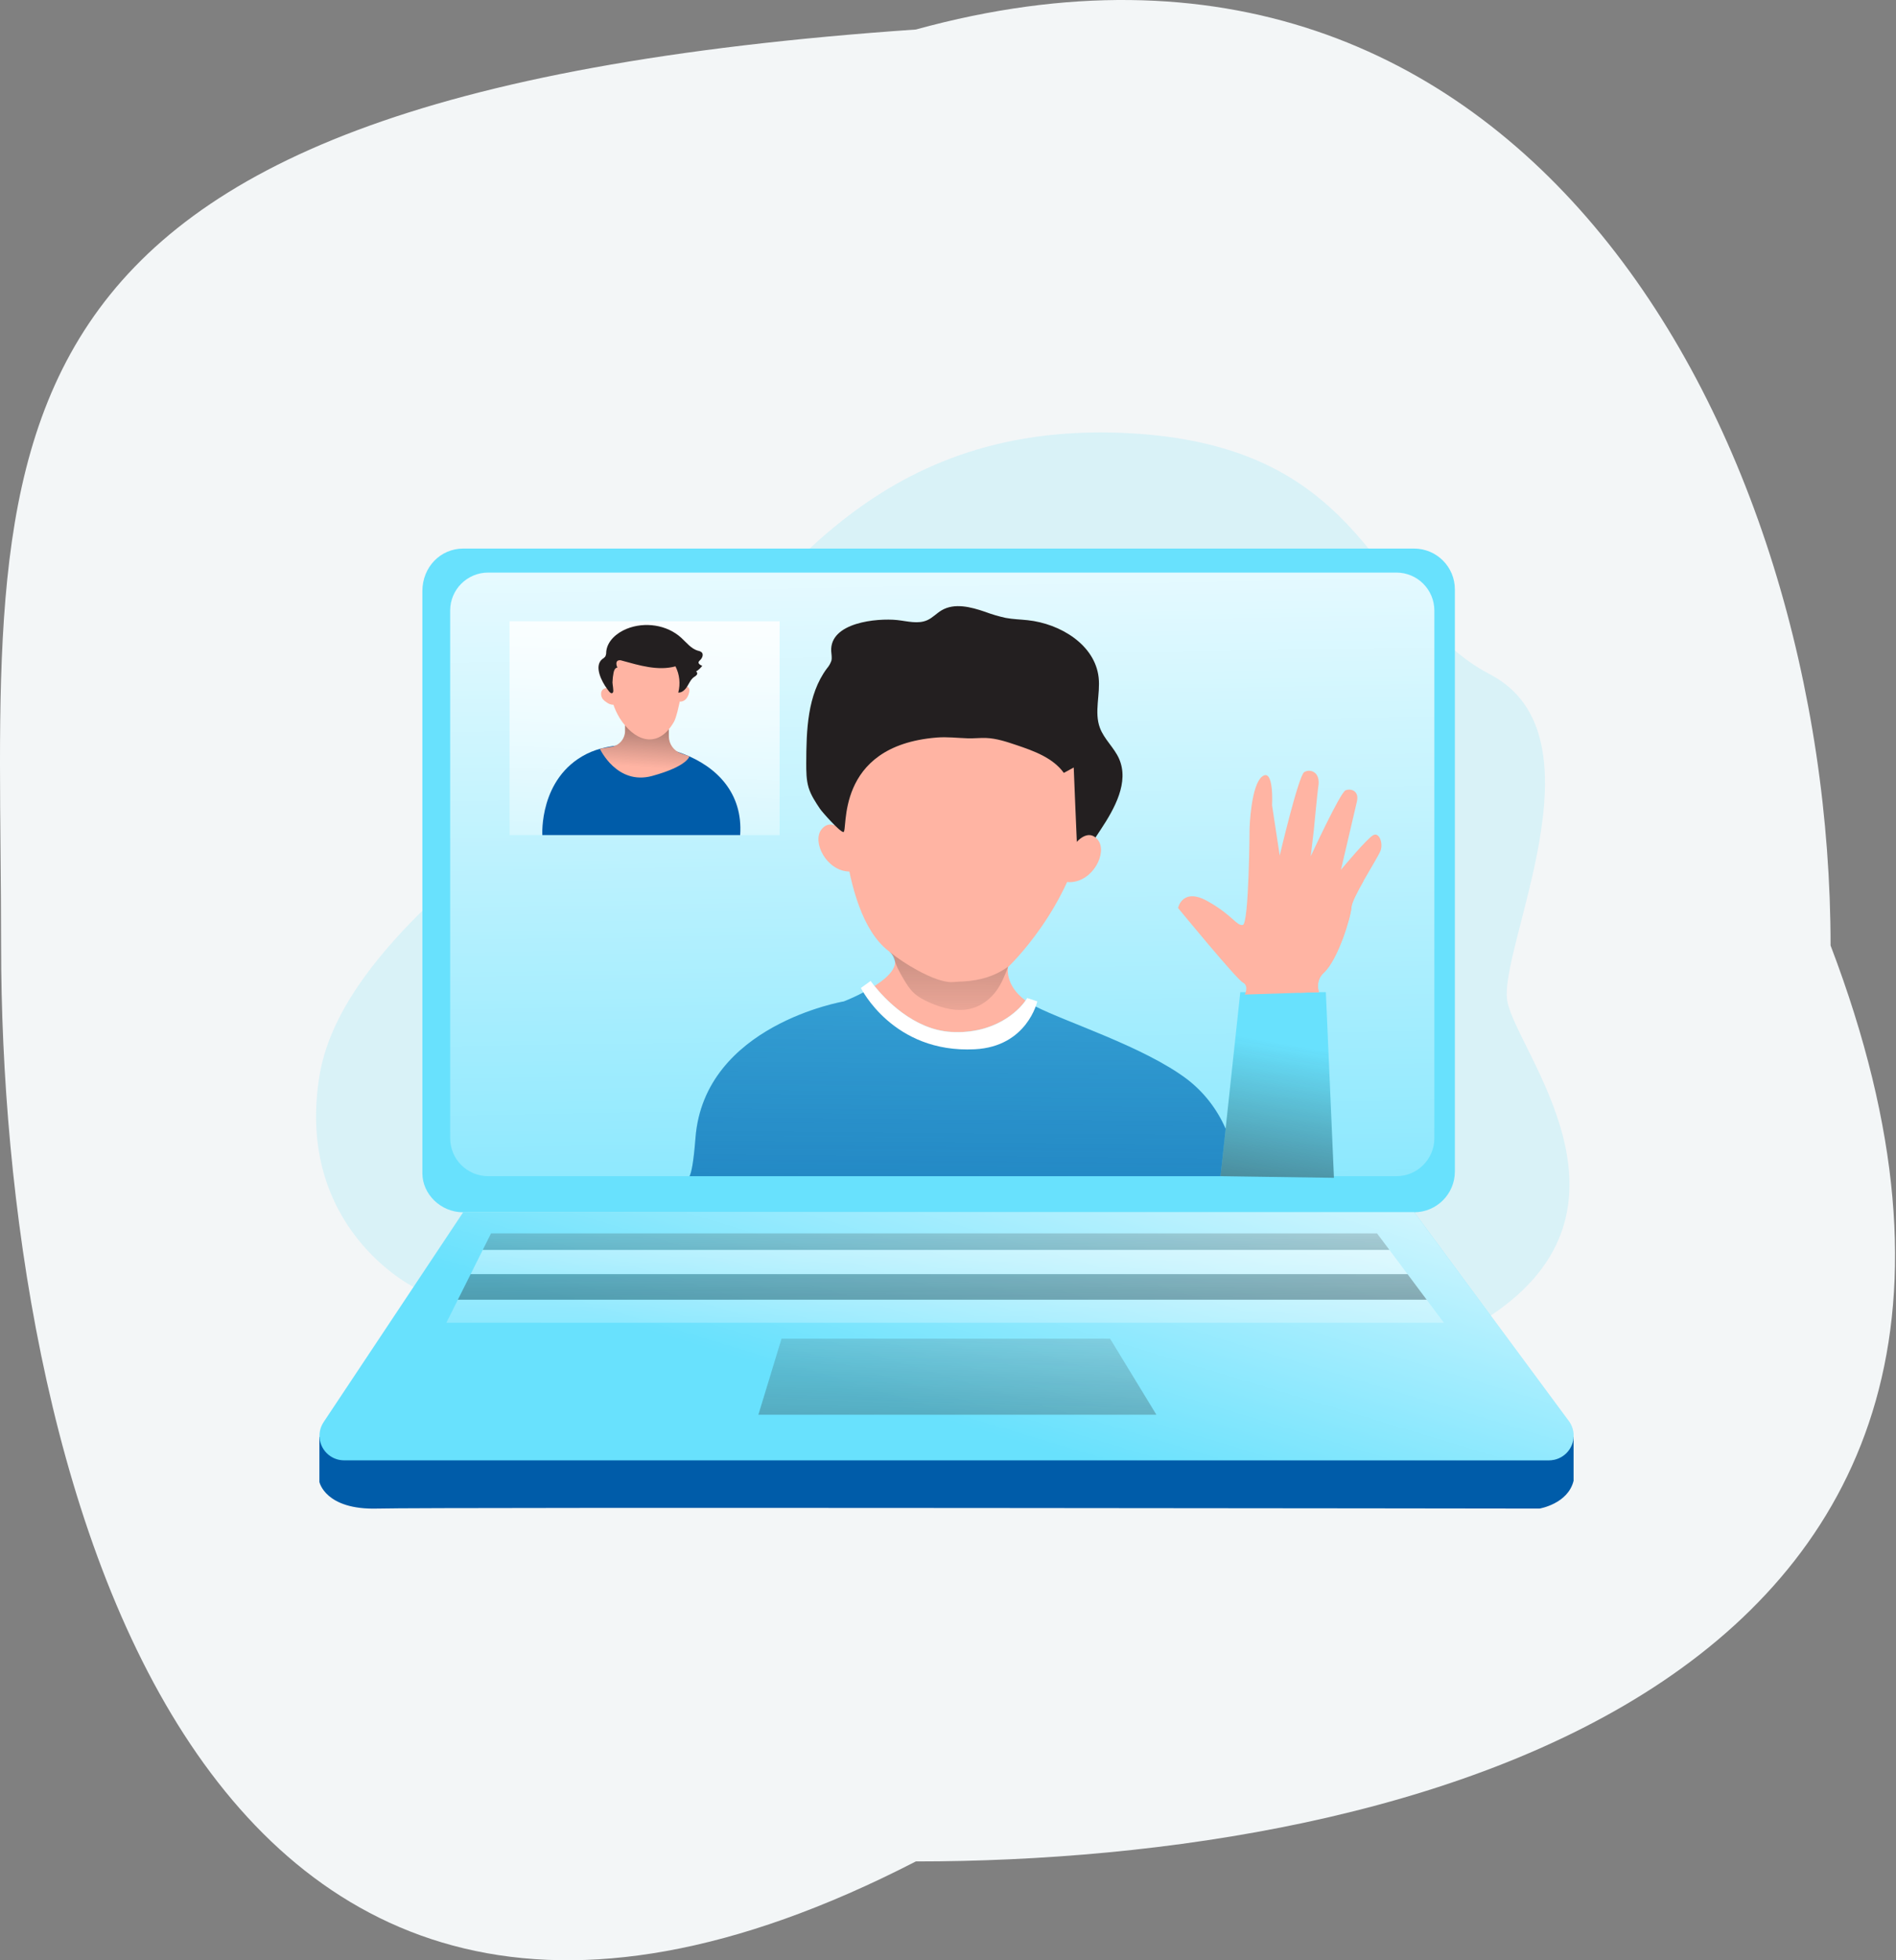 <svg width="300" height="310" viewBox="0 0 300 310" fill="none" xmlns="http://www.w3.org/2000/svg">
<rect x="0" y="0" width="300" height="310" fill="#808080" stroke="none"/>
<path d="M289.647 149.52C334.308 266.643 222.5 294.372 144.911 294.372C29.122 353.968 0.175 229.519 0.175 149.52C0.175 69.521 -10.99 15.429 144.911 4.668C241.264 -21.819 289.647 69.521 289.647 149.52Z" fill="#F3F6F7"/>
<path opacity="0.18" d="M65.433 203.522C65.433 203.522 46.666 194.215 50.537 170.195C54.408 146.174 92.393 125.23 107.305 109.519C122.217 93.812 137.668 66.806 177.615 68.458C217.562 70.11 217.023 96.888 235.765 106.65C254.503 116.412 236.866 150.327 238.522 158.45C240.178 166.572 261.326 191.11 235.869 208.055C210.412 225.004 65.437 203.518 65.437 203.518L65.433 203.522Z" fill="#68E1FD"/>
<path d="M50.538 227.244V234.361C50.538 234.361 51.444 238.815 59.745 238.571C68.05 238.327 243.594 238.571 243.594 238.571C243.594 238.571 248.086 237.838 248.984 234.178V227.244H50.538Z" fill="#005CA9"/>
<path d="M223.759 191.714H73.287C69.722 191.714 66.832 188.829 66.832 185.542V93.489C66.832 89.647 69.722 86.753 73.287 86.753H223.759C227.32 86.761 230.201 89.647 230.201 93.207V185.26C230.201 188.821 227.32 191.706 223.759 191.71V191.714Z" fill="#68E1FD"/>
<path d="M220.348 90.549H76.636C73.318 90.549 70.629 93.239 70.629 96.557V179.998C70.629 183.316 73.318 186.005 76.636 186.005H220.348C223.666 186.005 226.355 183.316 226.355 179.998V96.557C226.355 93.239 223.666 90.549 220.348 90.549Z" fill="#68E1FD"/>
<path d="M220.948 90.549H77.236C73.919 90.549 71.229 93.239 71.229 96.557V179.998C71.229 183.316 73.919 186.005 77.236 186.005H220.948C224.266 186.005 226.955 183.316 226.955 179.998V96.557C226.955 93.239 224.266 90.549 220.948 90.549Z" fill="url(#paint0_linear_1446_4970)"/>
<path d="M73.287 191.714L51.204 224.897C50.012 226.685 50.5 229.103 52.289 230.291C52.926 230.717 53.675 230.941 54.441 230.941H245.093C247.241 230.941 248.984 229.202 248.988 227.053C248.988 226.217 248.723 225.406 248.227 224.735L223.767 191.706H73.287V191.714Z" fill="#68E1FD"/>
<path d="M73.287 191.714L51.204 224.897C50.012 226.685 50.5 229.103 52.289 230.291C52.926 230.717 53.675 230.941 54.441 230.941H245.093C247.241 230.941 248.984 229.202 248.988 227.053C248.988 226.217 248.723 225.406 248.227 224.735L223.767 191.706H73.287V191.714Z" fill="url(#paint1_linear_1446_4970)"/>
<path d="M219.847 197.668H76.383L77.692 195.055H217.889L219.847 197.668Z" fill="url(#paint2_linear_1446_4970)"/>
<path d="M222.712 201.497H74.471L76.383 197.668H219.847L222.712 201.497Z" fill="url(#paint3_linear_1446_4970)"/>
<path d="M225.738 205.542H72.446L74.471 201.497H222.712L225.738 205.542Z" fill="url(#paint4_linear_1446_4970)"/>
<path d="M228.462 209.181H70.629L72.446 205.542H225.738L228.462 209.181Z" fill="url(#paint5_linear_1446_4970)"/>
<path d="M123.658 211.707H175.648L182.972 223.725H119.998L123.658 211.707Z" fill="url(#paint6_linear_1446_4970)"/>
<path d="M123.356 98.25H80.627V132.065H123.356V98.25Z" fill="url(#paint7_linear_1446_4970)"/>
<path d="M109.052 108.964C109.094 109.159 109.085 109.362 109.027 109.552C108.953 109.9 108.8 110.227 108.576 110.504C108.348 110.782 108.009 110.947 107.649 110.96C107.599 110.964 107.549 110.947 107.516 110.91C107.496 110.881 107.487 110.848 107.487 110.815C107.462 110.285 107.438 109.482 107.773 109.039C108.079 108.658 108.87 108.298 109.052 108.964Z" fill="#FFB4A3"/>
<path d="M95.527 108.935C95.258 109.092 95.1 109.386 95.109 109.697C95.096 110.016 95.2 110.326 95.394 110.579C95.568 110.777 95.775 110.951 96.003 111.084C96.272 111.291 96.599 111.419 96.939 111.452C97.034 111.465 97.129 111.427 97.195 111.357C97.233 111.299 97.253 111.229 97.249 111.158C97.282 110.339 96.86 108.293 95.531 108.939L95.527 108.935Z" fill="#FFB4A3"/>
<path d="M96.74 110.368C96.52 110.401 96.297 110.31 96.168 110.127C95.957 109.825 95.883 109.457 95.597 109.622C95.311 109.788 95.498 110.401 95.738 110.74C95.978 111.08 96.781 111.336 96.918 111.105C97.054 110.873 96.736 110.372 96.736 110.372L96.74 110.368Z" fill="#FFB4A3"/>
<path d="M107.516 109.999C107.731 110.032 107.947 109.937 108.071 109.759C108.286 109.457 108.357 109.088 108.642 109.254C108.928 109.42 108.746 110.032 108.502 110.372C108.257 110.711 107.462 110.968 107.326 110.736C107.189 110.504 107.52 110.003 107.52 110.003L107.516 109.999Z" fill="#FFB4A3"/>
<path d="M85.814 132.061C85.814 132.061 85.264 123.069 92.774 119.248C100.284 115.427 118.028 118.706 117.117 132.061H85.814Z" fill="#005CA9"/>
<path d="M98.901 112.939V115.588C98.901 116.83 98.002 117.89 96.781 118.097L94.918 118.407C94.918 118.407 97.601 124.249 103.215 122.705C108.829 121.161 109.077 119.6 109.077 119.6L107.74 119.136C106.601 118.739 105.835 117.666 105.831 116.462L105.819 112.939H98.901Z" fill="#FFB4A3"/>
<path d="M98.901 112.939V115.588C98.901 116.83 98.002 117.89 96.781 118.097L94.918 118.407C94.918 118.407 97.601 124.249 103.215 122.705C108.829 121.161 109.077 119.6 109.077 119.6L107.74 119.136C106.601 118.739 105.835 117.666 105.831 116.462L105.819 112.939H98.901Z" fill="url(#paint8_linear_1446_4970)"/>
<path d="M96.38 107.238C96.38 107.238 96.189 111.063 98.462 114.168C100.93 117.538 104.345 118.155 106.63 114.168C107.293 113.03 108.51 106.915 108.017 104.799C107.525 102.684 99.385 96.66 96.38 107.238Z" fill="#FFB4A3"/>
<path d="M95.303 104.228C95.477 104.124 95.63 103.992 95.763 103.839C95.879 103.615 95.933 103.363 95.92 103.11C96.049 101.4 97.555 100.096 99.145 99.45C101.994 98.291 105.525 98.784 107.806 100.875C108.63 101.628 109.35 102.584 110.418 102.903C110.638 102.936 110.845 103.023 111.023 103.16C111.367 103.495 111.11 104.095 110.754 104.418C110.667 104.485 110.596 104.572 110.547 104.671C110.443 104.957 110.816 105.197 111.118 105.292C110.845 105.66 110.501 105.975 110.112 106.211C110.311 106.232 110.377 106.517 110.274 106.691C110.149 106.849 109.992 106.977 109.814 107.068C109.317 107.42 109.065 108.016 108.746 108.538C108.427 109.059 107.926 109.564 107.322 109.527C107.686 108.136 107.529 106.662 106.879 105.379C104.101 106.128 101.182 105.234 98.404 104.472C98.197 104.389 97.969 104.389 97.763 104.472C97.406 104.679 97.522 105.209 97.684 105.586C97.332 105.586 97.158 106.008 97.088 106.356C96.984 106.869 96.926 107.395 96.91 107.921C96.91 108.235 97.137 109.275 96.992 109.494C96.707 109.929 96.293 109.237 96.04 108.906C95.237 107.826 93.921 105.342 95.299 104.228H95.303Z" fill="#231F20"/>
<path d="M133.437 131.577C133.437 131.577 131.537 129.209 129.988 131.163C128.44 133.117 130.742 137.75 134.397 137.832C138.053 137.915 133.437 131.573 133.437 131.573V131.577Z" fill="#FFB4A3"/>
<path d="M159.49 152.956C159.49 152.956 158.939 155.804 162.272 158.23C161.465 159.402 159.283 161.646 155.569 162.681C153.917 163.128 152.208 163.298 150.502 163.186C147.587 163.02 145.016 161.778 142.963 160.308L142.64 160.072C141.05 158.872 139.614 157.481 138.368 155.928C140.823 154.372 142.876 152.314 140.719 150.493C140.707 150.48 140.69 150.468 140.678 150.459C140.657 150.439 140.636 150.422 140.611 150.406L140.57 150.372C132.369 144.03 133.015 122.183 133.015 122.183C141.328 90.578 161.792 104.837 166.205 106.522C170.618 108.207 173.769 118.652 171.777 130.219C169.463 143.604 159.482 152.956 159.482 152.956H159.49Z" fill="#FFB4A3"/>
<path d="M195.959 186.005H109.114C109.4 185.463 109.748 183.911 110.058 179.916C111.449 162.093 133.528 158.363 133.528 158.363C134.625 157.924 135.697 157.427 136.741 156.872L140.14 160.859C141.096 161.977 143.613 162.83 143.613 162.83C156.608 169.172 162.284 161.613 163.729 159.112C168.623 161.642 181.026 165.529 187.845 170.687C195.334 176.339 195.951 186.001 195.951 186.001L195.959 186.005Z" fill="#68E1FD"/>
<path d="M193.119 186.005L196.249 156.905H209.787L211.066 186.266L193.119 186.005Z" fill="#68E1FD"/>
<path d="M193.931 178.495L193.123 186.005H109.102C109.388 185.463 109.735 183.911 110.046 179.916C111.453 162.093 133.532 158.363 133.532 158.363C134.629 157.924 135.701 157.427 136.745 156.872L140.144 160.859C141.1 161.977 143.617 162.83 143.617 162.83C156.613 169.172 162.289 161.613 163.733 159.112C168.627 161.642 181.03 165.529 187.849 170.687C190.503 172.737 192.589 175.419 193.926 178.495H193.931Z" fill="url(#paint9_linear_1446_4970)"/>
<path d="M211.066 186.266L193.123 186.005L193.931 178.495L196.249 156.905H209.787L211.066 186.266Z" fill="url(#paint10_linear_1446_4970)"/>
<path d="M218.452 134.504C218.232 135.117 216.953 137.195 215.79 139.232C214.784 140.999 213.877 142.734 213.836 143.454C213.753 144.999 211.708 151.784 209.443 153.85C208.048 155.125 208.686 156.901 208.686 156.901L205.792 156.996L196.965 157.282C196.965 157.282 197.681 155.928 196.651 155.378C195.62 154.827 186.4 143.595 186.4 143.595C186.4 143.595 187.071 140.3 191.037 142.498C195.003 144.696 195.661 146.464 196.646 146.278C197.632 146.092 197.719 130.952 197.719 130.952C197.719 130.952 197.926 124.03 199.764 122.759C201.602 121.488 201.275 127.35 201.275 127.35L202.488 135.295C202.488 135.295 205.465 122.68 206.359 122.109C207.253 121.537 209.021 122.022 208.582 124.452C208.479 125.023 207.882 131.299 207.882 131.299L207.394 135.419C207.394 135.419 212.06 125.309 212.908 124.982C213.761 124.655 215.103 125.06 214.697 126.77C214.291 128.48 212.238 137.273 212.176 137.551C212.345 137.348 216.345 132.541 217.301 132.065C218.257 131.589 218.858 133.369 218.448 134.508L218.452 134.504Z" fill="#FFB4A3"/>
<path d="M164.127 158.363C164.127 158.363 162.549 165.508 154.24 165.935C141.299 166.605 136.219 156.239 136.219 156.239L137.759 155.129C137.759 155.129 137.966 155.436 138.363 155.928C139.945 157.895 144.499 162.846 150.502 163.202C157.366 163.596 161.146 159.87 162.272 158.243C162.363 158.11 162.45 157.973 162.529 157.833L164.127 158.363Z" fill="white"/>
<path d="M131.52 102.961C131.545 103.466 131.669 103.984 131.549 104.481C131.396 104.936 131.152 105.358 130.833 105.718C127.74 109.892 127.591 115.476 127.57 120.668C127.57 121.976 127.57 123.313 127.947 124.568C128.32 125.777 129.036 126.845 129.74 127.901C130.079 128.406 132.828 131.519 133.441 131.585C134.261 131.672 131.847 117.956 148.225 116.636C149.86 116.503 151.483 116.706 153.127 116.76C154.1 116.793 155.068 116.669 156.041 116.706C157.677 116.772 159.254 117.298 160.806 117.82C163.609 118.764 166.594 119.836 168.329 122.229L169.894 121.376L170.125 127.052L170.183 128.414L170.535 136.673L174.133 131.241C176.377 127.855 178.708 123.678 177.056 119.964C176.278 118.217 174.7 116.896 174.034 115.1C173.102 112.595 174.129 109.796 173.835 107.143C173.264 101.972 167.786 98.631 162.611 98.08C161.456 97.956 160.289 97.931 159.15 97.72C158.024 97.476 156.915 97.149 155.834 96.743C153.603 95.981 151.032 95.319 148.999 96.511C148.204 96.975 147.575 97.695 146.722 98.076C145.248 98.738 143.547 98.225 141.94 98.055C138.773 97.732 131.292 98.42 131.52 102.974V102.961Z" fill="#231F20"/>
<path d="M170.279 133.249C170.279 133.249 172.179 130.881 173.723 132.835C175.267 134.789 172.97 139.422 169.318 139.505C165.667 139.588 170.279 133.245 170.279 133.245V133.249Z" fill="#FFB4A3"/>
<path d="M154.261 159.311C154.116 159.365 153.967 159.41 153.818 159.456C151.582 160.093 149.173 159.476 147.045 158.532C146.159 158.139 145.286 157.68 144.578 157.013C143.915 156.388 143.427 155.601 142.967 154.819C142.52 154.057 142.077 153.279 141.75 152.455C141.444 151.681 141.415 151.085 140.719 150.497C142.081 151.59 143.551 152.567 145.087 153.399C146.147 153.974 147.235 154.517 148.382 154.893C148.966 155.084 149.562 155.233 150.171 155.303C150.705 155.365 151.164 155.262 151.686 155.245C154.145 155.171 156.418 154.748 158.571 153.486C158.902 153.291 159.225 153.084 159.535 152.861C159.022 154.181 158.5 155.514 157.672 156.661C156.815 157.845 155.627 158.81 154.257 159.311H154.261Z" fill="url(#paint11_linear_1446_4970)"/>
<path d="M215.79 139.236C214.784 141.004 213.877 142.738 213.836 143.459C213.753 145.003 211.708 151.788 209.443 153.854C208.048 155.129 208.685 156.905 208.685 156.905L205.792 157.001L205.506 156.972C205.506 156.972 206.566 152.732 203.879 150.861C201.192 148.99 198.029 146.953 198.431 144.676C198.832 142.399 200.956 137.352 206.404 140.122C211.853 142.891 215.794 139.236 215.794 139.236H215.79Z" fill="#FFB4A3"/>
<defs>
<linearGradient id="paint0_linear_1446_4970" x1="147.89" y1="62.724" x2="150.506" y2="227.02" gradientUnits="userSpaceOnUse">
<stop stop-color="white"/>
<stop offset="1" stop-color="white" stop-opacity="0"/>
</linearGradient>
<linearGradient id="paint1_linear_1446_4970" x1="173.09" y1="149.507" x2="147.649" y2="234.108" gradientUnits="userSpaceOnUse">
<stop stop-color="white"/>
<stop offset="0.89" stop-color="white" stop-opacity="0"/>
</linearGradient>
<linearGradient id="paint2_linear_1446_4970" x1="148.175" y1="182.23" x2="147.906" y2="249.645" gradientUnits="userSpaceOnUse">
<stop stop-color="#231F20" stop-opacity="0"/>
<stop offset="1" stop-color="#231F20"/>
</linearGradient>
<linearGradient id="paint3_linear_1446_4970" x1="149.657" y1="152.5" x2="148.068" y2="225.489" gradientUnits="userSpaceOnUse">
<stop stop-color="white"/>
<stop offset="0.6" stop-color="white" stop-opacity="0.48"/>
<stop offset="0.87" stop-color="white" stop-opacity="0.13"/>
<stop offset="1" stop-color="white" stop-opacity="0"/>
</linearGradient>
<linearGradient id="paint4_linear_1446_4970" x1="149.185" y1="182.234" x2="148.92" y2="249.654" gradientUnits="userSpaceOnUse">
<stop stop-color="#231F20" stop-opacity="0"/>
<stop offset="1" stop-color="#231F20"/>
</linearGradient>
<linearGradient id="paint5_linear_1446_4970" x1="150.713" y1="155.68" x2="149.119" y2="228.672" gradientUnits="userSpaceOnUse">
<stop stop-color="white"/>
<stop offset="1" stop-color="white" stop-opacity="0"/>
</linearGradient>
<linearGradient id="paint6_linear_1446_4970" x1="152.249" y1="198.16" x2="149.33" y2="295.835" gradientUnits="userSpaceOnUse">
<stop stop-color="#231F20" stop-opacity="0"/>
<stop offset="1" stop-color="#231F20"/>
</linearGradient>
<linearGradient id="paint7_linear_1446_4970" x1="103.285" y1="89.055" x2="99.981" y2="155.746" gradientUnits="userSpaceOnUse">
<stop stop-color="white"/>
<stop offset="1" stop-color="white" stop-opacity="0"/>
</linearGradient>
<linearGradient id="paint8_linear_1446_4970" x1="101.832" y1="121.339" x2="103.045" y2="103.942" gradientUnits="userSpaceOnUse">
<stop stop-color="#231F20" stop-opacity="0"/>
<stop offset="1" stop-color="#231F20"/>
</linearGradient>
<linearGradient id="paint9_linear_1446_4970" x1="151.732" y1="156.487" x2="150.945" y2="249.898" gradientUnits="userSpaceOnUse">
<stop stop-color="#005CA9" stop-opacity="0.5"/>
<stop offset="1" stop-color="#005CA9"/>
</linearGradient>
<linearGradient id="paint10_linear_1446_4970" x1="204.732" y1="165.26" x2="196.129" y2="215.958" gradientUnits="userSpaceOnUse">
<stop stop-color="#231F20" stop-opacity="0"/>
<stop offset="1" stop-color="#231F20"/>
</linearGradient>
<linearGradient id="paint11_linear_1446_4970" x1="150.038" y1="165.363" x2="150.444" y2="105.747" gradientUnits="userSpaceOnUse">
<stop stop-color="#231F20" stop-opacity="0"/>
<stop offset="1" stop-color="#231F20"/>
</linearGradient>
</defs>
</svg>
